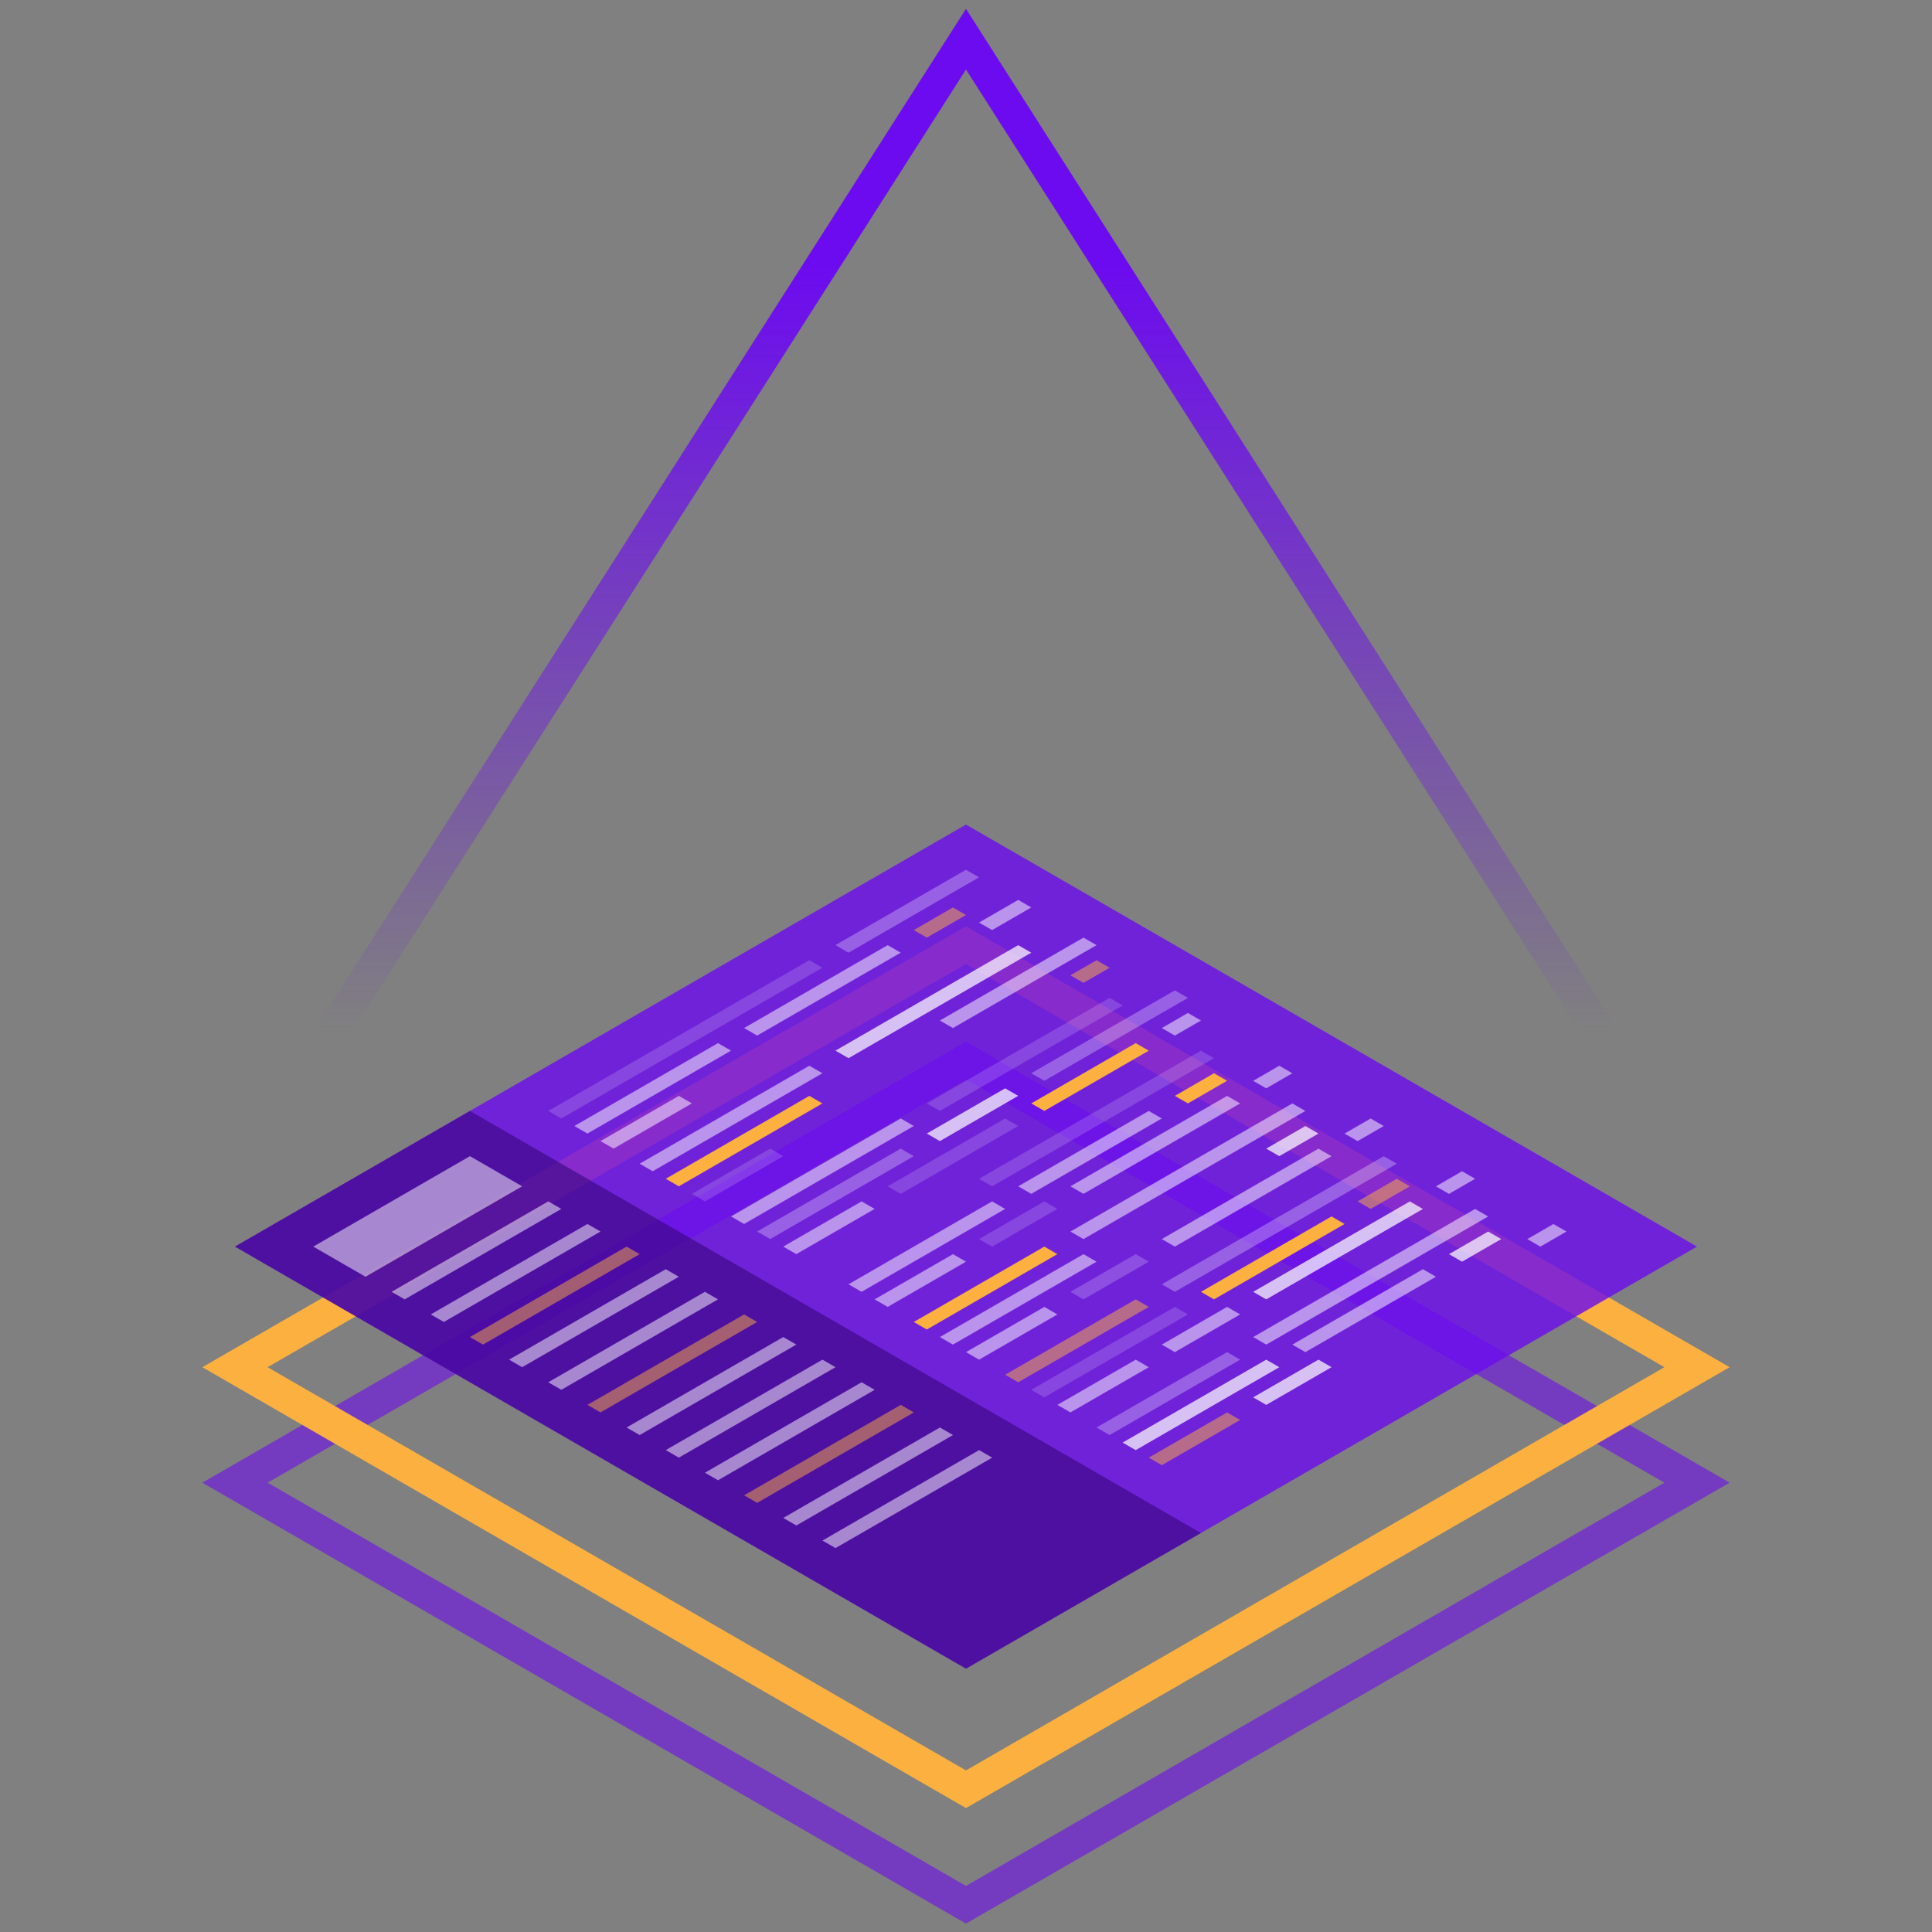 <?xml version="1.0" encoding="UTF-8"?>
<svg width="592px" height="592px" viewBox="0 0 592 592" version="1.1" xmlns="http://www.w3.org/2000/svg" xmlns:xlink="http://www.w3.org/1999/xlink">
    <rect x="0" y="0" width="592" height="592" fill="#808080" stroke="none"/>
    <!-- Generator: Sketch 54.1 (76490) - https://sketchapp.com -->
    <title>header-image</title>
    <desc>Created with Sketch.</desc>
    <defs>
        <linearGradient x1="50%" y1="14.877%" x2="50%" y2="63.029%" id="linearGradient-1">
            <stop stop-color="#6C0BEF" offset="0%"></stop>
            <stop stop-color="#6C0BEF" stop-opacity="0" offset="100%"></stop>
        </linearGradient>
    </defs>
    <g id="header-image" stroke="none" stroke-width="1" fill="none" fill-rule="evenodd">
        <polygon id="path" stroke="#6C0BEF" stroke-width="10" opacity="0.586" points="295.995 325 72 454.323 295.994 583.646 519.994 454.321"></polygon>
        <polygon id="path" stroke="#FBB040" stroke-width="10" points="295.995 289.612 72 418.935 295.994 548.258 519.994 418.933"></polygon>
        <polygon id="Fill-8" fill="#6C0BEF" opacity="0.8" points="72 381.981 295.994 511.305 519.994 381.979 295.996 252.658"></polygon>
        <polygon id="Fill-9" fill="#39067D" opacity="0.607" points="72 381.981 295.994 511.305 367.998 469.737 144.001 340.412"></polygon>
        <polygon id="path" stroke="url(#linearGradient-1)" stroke-width="10" points="295.994 12 72 363.032 295.994 492.355 519.994 363.03"></polygon>
        <polygon id="path" fill="#FFFFFF" opacity="0.163" points="168.001 340.411 247.999 294.223 251.999 296.533 172 342.721"></polygon>
        <polygon id="path" fill="#FFFFFF" opacity="0.51" points="175.999 345.031 219.999 319.629 223.999 321.938 179.998 347.34"></polygon>
        <polygon id="path" fill="#FFFFFF" opacity="0.51" points="184.006 349.648 208.01 335.792 212.01 338.101 188.005 351.958"></polygon>
        <polygon id="path" opacity="0.51" points="215.997 331.176 263.999 303.462 267.999 305.773 219.996 333.486"></polygon>
        <polygon id="path" opacity="0.51" points="271.997 298.85 291.998 287.302 295.998 289.613 275.996 301.16"></polygon>
        <polygon id="path" fill="#FFFFFF" opacity="0.51" points="299.998 282.684 311.998 275.748 315.998 278.059 303.997 284.994"></polygon>
        <polygon id="path" fill="#FFFFFF" opacity="0.51" points="227.998 315.009 271.998 289.607 275.998 291.916 231.997 317.319"></polygon>
        <polygon id="path" fill="#FBB040" opacity="0.51" points="279.998 284.994 291.999 278.061 295.999 280.372 283.997 287.303"></polygon>
        <polygon id="path" fill="#FFFFFF" opacity="0.284" points="255.999 289.603 295.998 266.511 299.999 268.822 260.001 291.915"></polygon>
        <polygon id="path" fill="#FFFFFF" opacity="0.51" points="196 356.581 247.999 326.556 251.999 328.866 199.999 358.891"></polygon>
        <polygon id="path" fill="#FBB040" points="203.999 361.2 247.999 335.798 251.999 338.108 207.998 363.51"></polygon>
        <polygon id="path" fill="#FFFFFF" opacity="0.163" points="212.005 365.818 236.009 351.961 240.009 354.271 216.004 368.128"></polygon>
        <polygon id="path" opacity="0.51" points="243.996 347.345 279.999 326.557 283.999 328.866 247.995 349.655"></polygon>
        <polygon id="path" opacity="0.51" points="287.999 321.937 319.997 303.472 323.997 305.782 291.998 324.246"></polygon>
        <polygon id="path" fill="#FBB040" opacity="0.51" points="327.997 298.854 335.999 294.231 339.999 296.541 331.996 301.163"></polygon>
        <polygon id="path" opacity="0.51" points="255.997 331.178 279.999 317.318 283.999 319.627 259.996 333.488"></polygon>
        <polygon id="path" fill="#FFFFFF" opacity="0.51" points="287.999 312.703 331.997 287.3 335.997 289.609 291.998 315.013"></polygon>
        <polygon id="path" fill="#FFFFFF" opacity="0.72" points="255.997 321.935 311.998 289.612 315.999 291.922 260 324.247"></polygon>
        <polygon id="path" fill="#FFFFFF" opacity="0.51" points="224 372.742 275.998 342.717 279.998 345.027 227.999 375.052"></polygon>
        <polygon id="path" fill="#FFFFFF" opacity="0.284" points="231.998 377.361 275.998 351.959 279.998 354.269 235.997 379.671"></polygon>
        <polygon id="path" fill="#FFFFFF" opacity="0.51" points="240.004 381.979 264.008 368.122 268.008 370.432 244.003 384.289"></polygon>
        <polygon id="path" fill="#FFFFFF" opacity="0.163" points="271.995 363.507 307.997 342.718 311.997 345.028 275.994 365.816"></polygon>
        <polygon id="path" fill="#FBB040" points="315.999 338.099 347.997 319.634 351.997 321.945 319.998 340.409"></polygon>
        <polygon id="path" fill="#FFFFFF" opacity="0.51" points="355.996 315.015 363.998 310.392 367.998 312.702 359.995 317.325"></polygon>
        <polygon id="path" fill="#FFFFFF" opacity="0.72" points="283.996 347.34 307.997 333.479 311.997 335.788 287.995 349.649"></polygon>
        <polygon id="path" fill="#FFFFFF" opacity="0.284" points="315.999 328.864 359.997 303.461 363.997 305.771 319.998 331.174"></polygon>
        <polygon id="path" fill="#FFFFFF" opacity="0.163" points="283.997 338.098 339.998 305.774 343.998 308.084 287.999 340.409"></polygon>
        <polygon id="path" opacity="0.51" points="251.998 388.912 291.998 365.815 295.998 368.125 255.997 391.221"></polygon>
        <polygon id="path" fill="#FFFFFF" opacity="0.51" points="259.996 393.531 303.996 368.129 307.996 370.438 263.995 395.841"></polygon>
        <polygon id="path" fill="#FFFFFF" opacity="0.51" points="268.003 398.149 292.007 384.292 296.007 386.601 272.002 400.458"></polygon>
        <polygon id="path" fill="#FFFFFF" opacity="0.163" points="299.994 379.676 319.999 368.122 323.999 370.433 303.993 381.986"></polygon>
        <polygon id="path" fill="#FFFFFF" opacity="0.51" points="327.999 363.506 375.995 335.804 379.995 338.113 331.998 365.816"></polygon>
        <polygon id="path" fill="#FFFFFF" opacity="0.51" points="383.995 331.184 391.997 326.561 395.997 328.871 387.994 333.494"></polygon>
        <polygon id="path" fill="#FFFFFF" opacity="0.51" points="311.995 363.509 351.999 340.408 355.999 342.719 315.994 365.819"></polygon>
        <polygon id="path" fill="#FBB040" points="359.999 335.794 371.999 328.865 375.999 331.175 363.998 338.103"></polygon>
        <polygon id="path" fill="#FFFFFF" opacity="0.163" points="299.997 361.197 367.996 321.943 371.997 324.254 304 363.509"></polygon>
        <polygon id="path" fill="#FBB040" points="280 405.078 320 381.981 324 384.292 283.999 407.388"></polygon>
        <polygon id="path" fill="#FFFFFF" opacity="0.51" points="287.998 409.697 331.998 384.295 335.998 386.605 291.997 412.007"></polygon>
        <polygon id="path" fill="#FFFFFF" opacity="0.51" points="296.004 414.315 320.008 400.458 324.008 402.768 300.003 416.625"></polygon>
        <polygon id="path" fill="#FFFFFF" opacity="0.206" points="327.995 395.843 348 384.289 352 386.599 331.994 398.152"></polygon>
        <polygon id="path" fill="#FFFFFF" opacity="0.51" points="356.001 379.673 403.997 351.97 407.997 354.279 360 381.983"></polygon>
        <polygon id="path" fill="#FFFFFF" opacity="0.51" points="411.996 347.351 419.998 342.728 423.998 345.038 415.995 349.661"></polygon>
        <polygon id="path" opacity="0.51" points="339.996 379.675 380 356.575 384 358.885 343.995 381.985"></polygon>
        <polygon id="path" fill="#FFFFFF" opacity="0.72" points="388.001 351.96 400.001 345.031 404.001 347.342 392 354.27"></polygon>
        <polygon id="path" fill="#FFFFFF" opacity="0.51" points="327.999 377.363 395.998 338.109 399.999 340.42 332.001 379.675"></polygon>
        <polygon id="path" fill="#FBB040" opacity="0.51" points="308.001 421.244 348.002 398.148 352.002 400.458 312 423.554"></polygon>
        <polygon id="path" fill="#FFFFFF" opacity="0.163" points="315.999 425.864 359.999 400.461 363.999 402.771 319.998 428.173"></polygon>
        <polygon id="path" fill="#FFFFFF" opacity="0.51" points="324.005 430.481 348.009 416.625 352.009 418.934 328.004 432.791"></polygon>
        <polygon id="path" fill="#FFFFFF" opacity="0.51" points="355.996 412.009 376.001 400.455 380.001 402.766 359.995 414.319"></polygon>
        <polygon id="path" fill="#FFFFFF" opacity="0.72" points="384.002 395.839 431.998 368.136 435.998 370.446 388.001 398.149"></polygon>
        <polygon id="path" fill="#FFFFFF" opacity="0.51" points="439.997 363.517 447.999 358.894 451.999 361.204 443.996 365.827"></polygon>
        <polygon id="path" fill="#FBB040" points="367.997 395.842 408.001 372.741 412.001 375.052 371.996 398.152"></polygon>
        <polygon id="path" fill="#FBB040" opacity="0.51" points="416.002 368.126 428.002 361.197 432.002 363.508 420.001 370.436"></polygon>
        <polygon id="path" fill="#FFFFFF" opacity="0.284" points="356 393.529 423.999 354.275 428 356.586 360.003 395.841"></polygon>
        <polygon id="path" fill="#FFFFFF" opacity="0.284" points="336.002 437.411 376.002 414.314 380.002 416.625 340.001 439.721"></polygon>
        <polygon id="path" fill="#FFFFFF" opacity="0.72" points="344 442.03 388 416.628 392 418.937 347.999 444.34"></polygon>
        <polygon id="path" fill="#FBB040" opacity="0.51" points="352.007 446.648 376.011 432.791 380.011 435.101 356.006 448.958"></polygon>
        <polygon id="path" fill="#FFFFFF" opacity="0.72" points="383.998 428.175 404.003 416.622 408.003 418.932 387.997 430.485"></polygon>
        <polygon id="path" opacity="0.284" points="412.003 412.006 459.999 384.303 463.999 386.612 416.002 414.315"></polygon>
        <polygon id="path" fill="#FFFFFF" opacity="0.51" points="467.998 379.684 476 375.061 480 377.371 471.997 381.993"></polygon>
        <polygon id="path" fill="#FFFFFF" opacity="0.51" points="395.999 412.008 436.003 388.907 440.003 391.218 399.998 414.318"></polygon>
        <polygon id="path" fill="#FFFFFF" opacity="0.72" points="444.003 384.293 456.003 377.364 460.003 379.674 448.002 386.602"></polygon>
        <polygon id="path" fill="#FFFFFF" opacity="0.51" points="384.001 409.696 452 370.442 456.001 372.753 388.003 412.008"></polygon>
        <polygon id="path" fill-opacity="0.5" fill="#FFFFFF" points="96.001 381.981 143.999 354.267 160 363.507 112 391.22"></polygon>
        <polygon id="path" fill-opacity="0.5" fill="#FFFFFF" points="120.001 395.839 167.999 368.125 172 370.435 124 398.148"></polygon>
        <polygon id="path" fill-opacity="0.5" fill="#FFFFFF" points="132 402.765 179.998 375.051 183.999 377.361 135.999 405.075"></polygon>
        <polygon id="path" fill-opacity="0.5" fill="#FBB040" points="144 409.695 191.998 381.981 195.999 384.291 147.999 412.004"></polygon>
        <polygon id="path" fill-opacity="0.5" fill="#FFFFFF" points="155.999 416.623 203.997 388.909 207.998 391.219 159.998 418.932"></polygon>
        <polygon id="path" fill-opacity="0.5" fill="#FFFFFF" points="168.001 423.552 215.999 395.838 220 398.148 172 425.861"></polygon>
        <polygon id="path" fill-opacity="0.5" fill="#FBB040" points="180.004 430.48 228.002 402.766 232.003 405.076 184.003 432.789"></polygon>
        <polygon id="path" fill-opacity="0.5" fill="#FFFFFF" points="192.006 437.409 240.004 409.695 244.005 412.005 196.005 439.718"></polygon>
        <polygon id="path" fill-opacity="0.5" fill="#FFFFFF" points="204.008 444.338 252.006 416.624 256.007 418.934 208.007 446.647"></polygon>
        <polygon id="path" fill-opacity="0.5" fill="#FFFFFF" points="216.011 451.267 264.009 423.551 268.01 425.863 220.01 453.575"></polygon>
        <polygon id="path" fill-opacity="0.5" fill="#FBB040" points="228.013 458.195 276.011 430.48 280.012 432.79 232.012 460.503"></polygon>
        <polygon id="path" fill-opacity="0.5" fill="#FFFFFF" points="240.015 465.124 288.013 437.409 292.014 439.719 244.014 467.432"></polygon>
        <polygon id="path" fill-opacity="0.5" fill="#FFFFFF" points="252.018 472.052 300.016 444.338 304.017 446.648 256.017 474.361"></polygon>
    </g>
</svg>